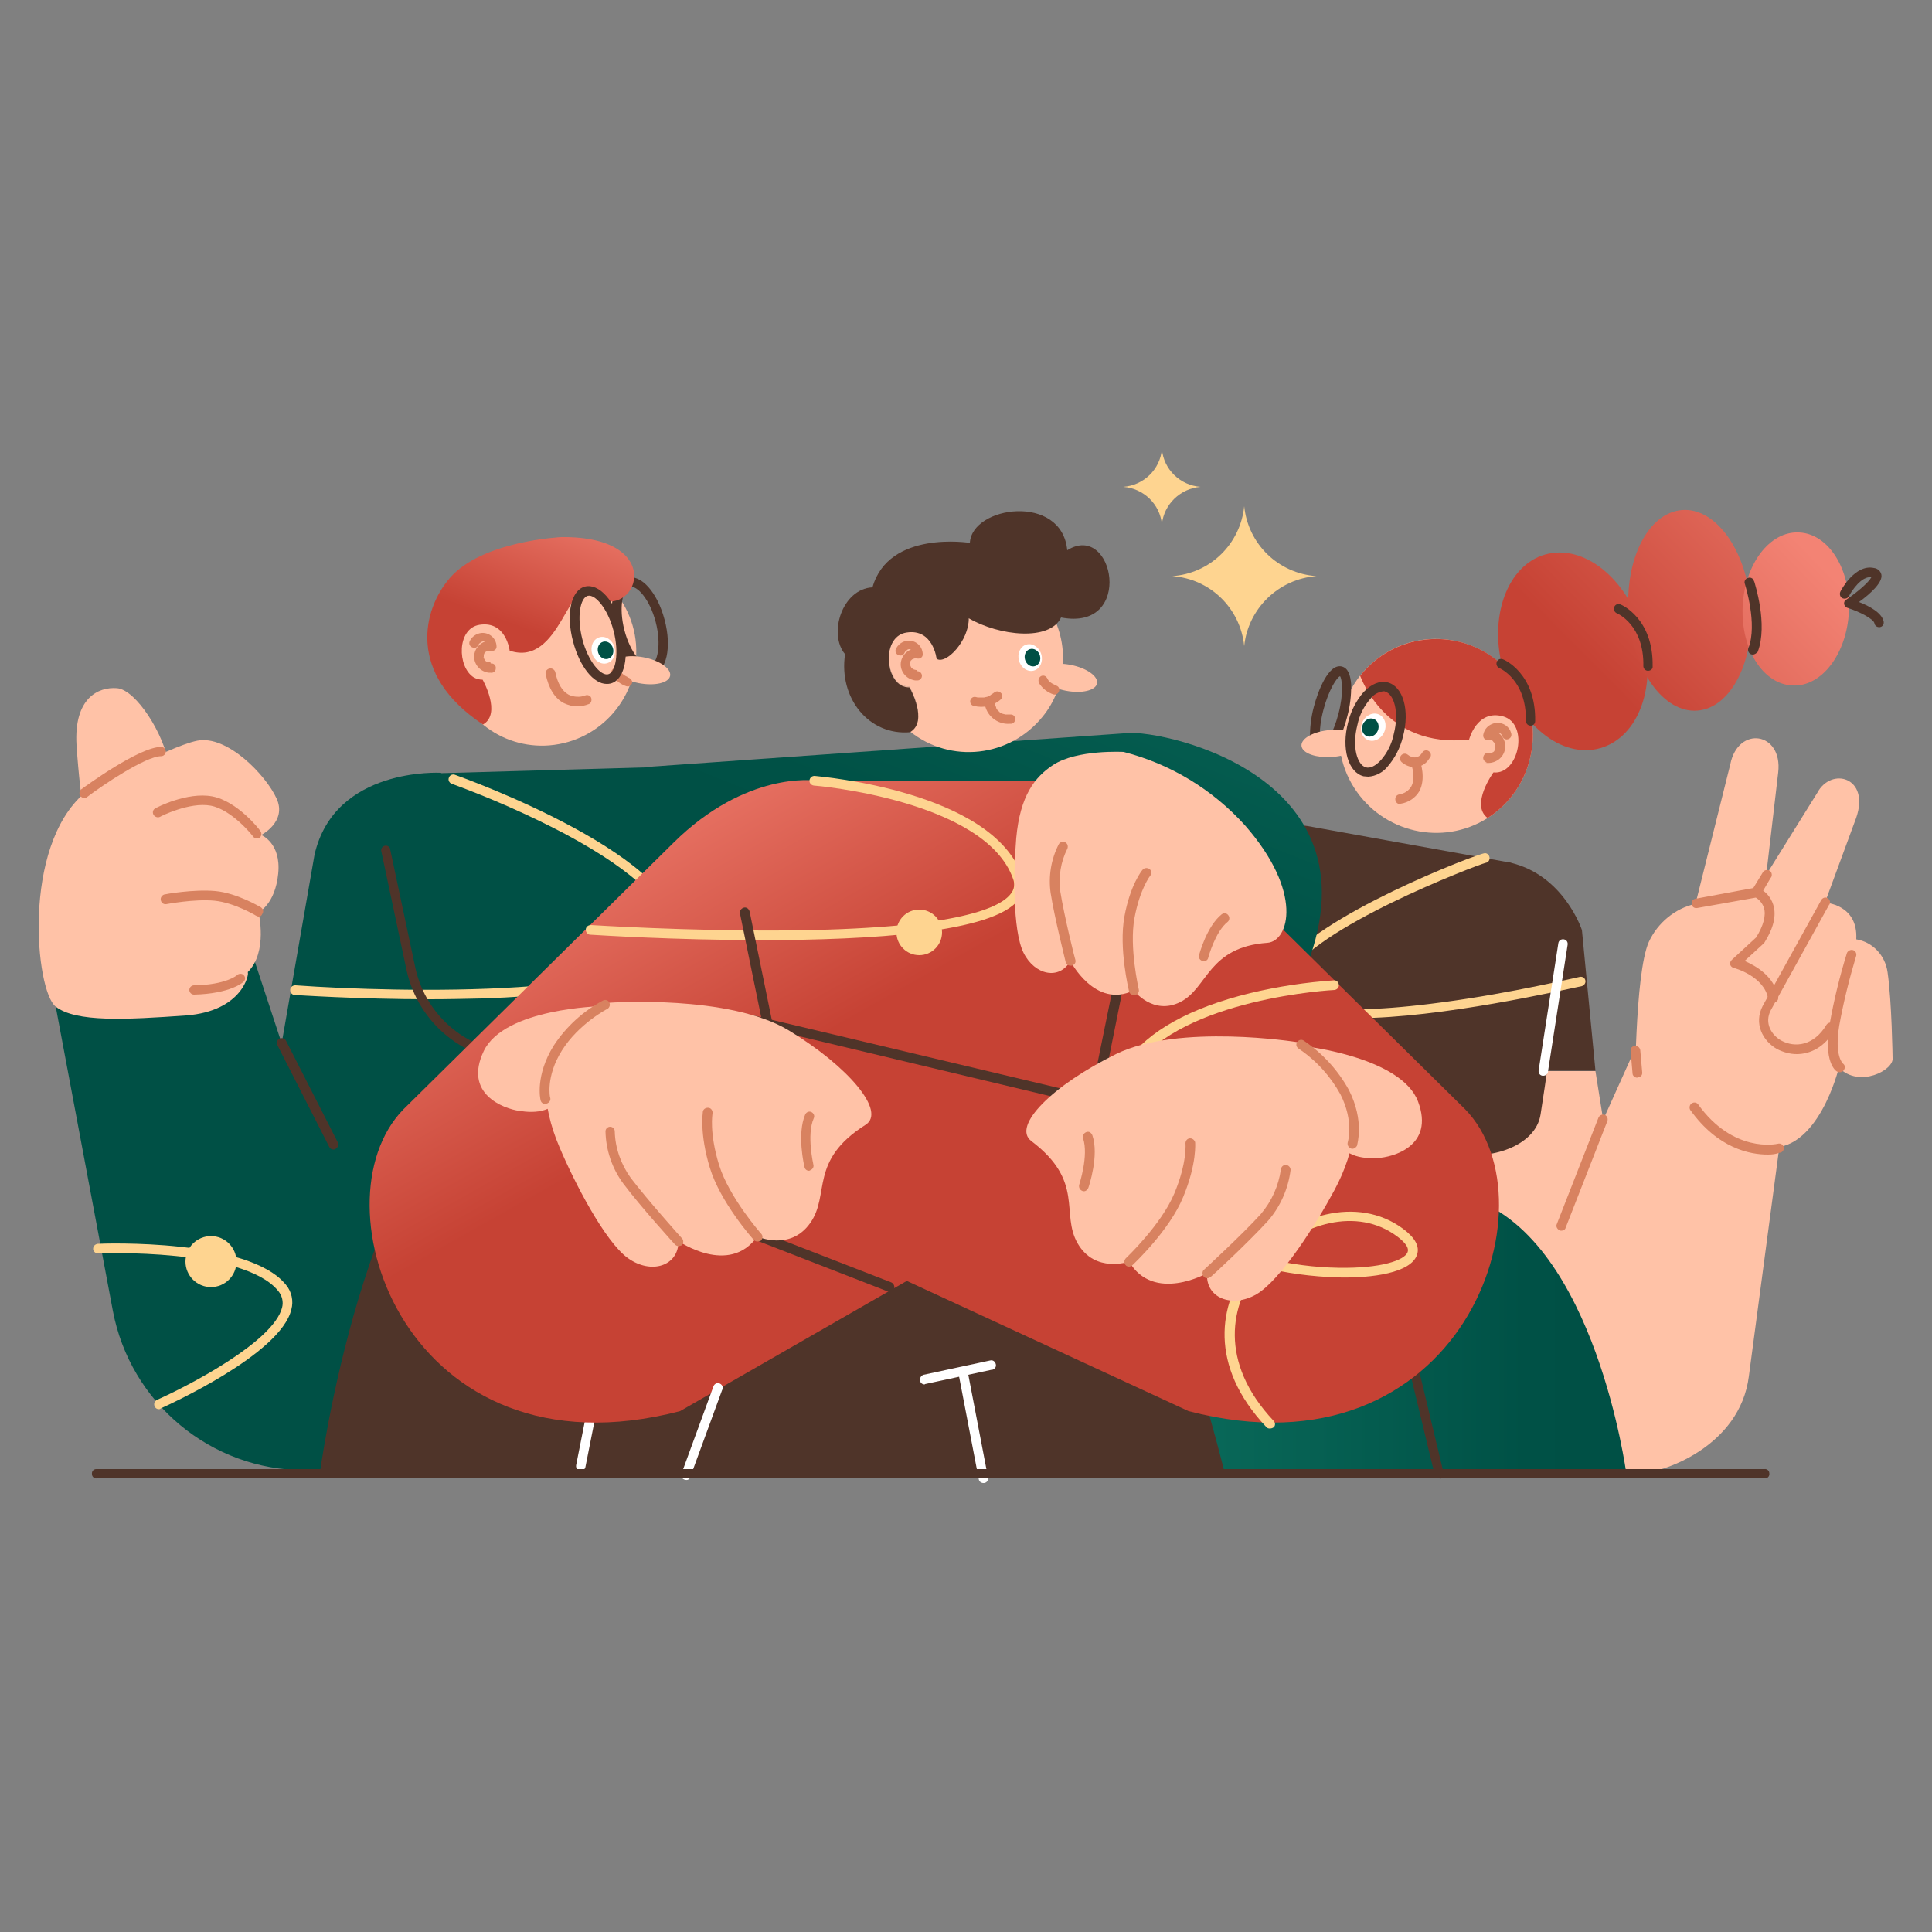 <svg width="500" height="500" viewBox="0 0 500 500" fill="none" xmlns="http://www.w3.org/2000/svg">
<rect x="0" y="0" width="500" height="500" fill="#808080" stroke="none"/>
<path d="M460.7 295.3L452.6 356.2C450.3 374.3 430.4 381.4 423.5 381.4H372.5L368.3 277.2H412.9L414.9 289.8L424.3 268.9L460.7 295.3Z" fill="#FFC2A7"/>
<path d="M301.2 381.4H420.9C420.9 381.4 412.9 321.5 381.4 310.4C349.9 299.3 307.2 312.3 301.2 381.4Z" fill="url(#paint0_linear_2087_577)"/>
<path d="M377.101 298.5L333.9 289C327 287.5 322.1 281.6 321.8 274.5L319.8 229.8C319.8 229.8 318.8 210.5 338.5 213.8L390.601 223.2C390.601 223.2 407.501 227.8 404.201 248.1C402.501 258.9 402.001 267.4 398.701 288.4C397.401 296.8 385.301 300.3 377.101 298.5Z" fill="#4F3429"/>
<path d="M399.9 143.5C409.8 140.7 421 149.6 425 163.4C429 177.2 424.2 190.7 414.2 193.6C404.2 196.5 393.1 187.5 389.1 173.7C385.1 159.9 390 146.3 399.9 143.5Z" fill="url(#paint1_linear_2087_577)"/>
<path d="M435.3 132C444 131.3 452 142.4 453.1 156.7C454.2 171 448 183.2 439.3 183.9C430.6 184.6 422.6 173.5 421.5 159.2C420.4 144.8 426.5 132.7 435.3 132Z" fill="url(#paint2_linear_2087_577)"/>
<path d="M451 157C451.5 146 458 137.4 465.6 137.8C473.2 138.1 479 147.3 478.5 158.2C478 169.1 471.5 177.8 463.9 177.4C456.3 177.1 450.5 168 451 157Z" fill="url(#paint3_linear_2087_577)"/>
<path d="M396.2 195.2C394.9 202 390.8 208 385 211.7C373.3 219.1 357.8 215.5 350.4 203.8C343 192.1 346.6 176.6 358.3 169.2C370 161.8 385.5 165.4 392.9 177.1C396.3 182.4 397.5 188.9 396.2 195.2Z" fill="#FFC2A7"/>
<path d="M342 195.9C341.8 195.9 341.6 195.9 341.4 195.8C339.9 195.4 339.2 193.8 339 191C339 188.3 339.3 185.6 340 183C341.1 178.7 343.9 171.6 347.3 172.5C348.8 172.9 349.5 174.5 349.7 177.3C349.7 180 349.4 182.7 348.7 185.3C347.7 189.4 345.1 195.9 342 195.9ZM346.8 175C346 175.3 343.9 178.4 342.5 183.7C341.1 189 341.5 192.7 342.1 193.4C342.9 193.1 345 190 346.4 184.7C347.8 179.4 347.3 175.6 346.8 175Z" fill="#4F3429"/>
<path d="M344.868 195.895C349.164 195.567 352.526 193.738 352.379 191.811C352.232 189.884 348.63 188.587 344.335 188.915C340.04 189.244 336.677 191.072 336.824 193C336.972 194.927 340.573 196.223 344.868 195.895Z" fill="#FFC2A7"/>
<path d="M396.2 195.2C394.9 202 390.8 208 385 211.7C380.4 208.3 386.5 199.9 386.5 199.9C393.1 200.6 395.8 187.3 389 185.4C382.2 183.5 380.2 191.4 380.2 191.4C358.3 193.8 352.2 175.1 352 174.9C360.6 164 376.4 162.2 387.3 170.8C394.6 176.6 398.1 186 396.2 195.2Z" fill="url(#paint4_linear_2087_577)"/>
<path d="M384.4 197.4C385.6 197.6 386.8 197.3 387.8 196.6C389.7 195.2 390.1 192.6 388.8 190.7C388 189.5 386.6 188.9 385.1 189L386.3 190.6C386.3 190.5 386.3 190.4 386.4 190.3C386.5 190.2 386.4 190.2 386.4 190.3L386.5 190.2L386.6 190.1C386.5 190.2 386.5 190.2 386.6 190.1L386.8 189.9C386.9 189.8 386.8 189.8 386.8 189.9L387 189.8C387 189.8 387.3 189.6 387.1 189.7L387.4 189.6C387.6 189.5 387.2 189.6 387.5 189.6H387.8C387.5 189.6 387.9 189.6 387.9 189.6C388.2 189.7 387.7 189.5 388 189.6L388.3 189.8C388.1 189.7 388.3 189.8 388.4 189.9C388.5 190 388.6 190.1 388.5 190C388.6 190.1 388.6 190.2 388.7 190.3C388.7 190.4 388.7 190.4 388.7 190.3L388.8 190.5C389 191.2 389.7 191.5 390.3 191.3C390.9 191.1 391.3 190.5 391.1 189.8C390.6 187.8 388.6 186.7 386.6 187.2C385.2 187.6 384.2 188.6 383.9 190C383.7 190.7 384.1 191.4 384.8 191.5C384.9 191.5 385 191.5 385.1 191.5H385.4C385.4 191.5 385.7 191.5 385.5 191.5C385.3 191.5 385.6 191.5 385.7 191.5L385.9 191.6C386.1 191.6 385.9 191.6 386 191.6L386.2 191.7C386.3 191.7 386.4 191.8 386.4 191.9C386.4 191.9 386.5 192 386.6 192.1C386.7 192.2 386.8 192.3 386.7 192.2C386.6 192.1 386.8 192.3 386.8 192.4L386.9 192.6C386.8 192.4 386.9 192.7 386.9 192.7C386.9 192.8 387 192.9 387 193C387 192.9 387 192.9 387 193C387 193.1 387 193.2 387 193.3C387 193.4 387 193.6 387 193.4C387 193.2 387 193.6 387 193.6C387 193.6 387 193.7 386.9 193.8C386.8 193.9 386.9 193.8 386.9 193.9L386.8 194.1C386.8 194.2 386.6 194.3 386.8 194.2C386.8 194.3 386.7 194.3 386.7 194.4C386.7 194.4 386.5 194.6 386.6 194.5C386.7 194.4 386.5 194.6 386.5 194.6L386.3 194.7C386.2 194.8 386.2 194.7 386.3 194.7C386.2 194.7 386.1 194.8 386 194.8L385.8 194.9C385.7 194.9 386 194.9 385.7 194.9H385.5C385.5 194.9 385.1 194.9 385.4 194.9C384.7 194.7 384.1 195.1 383.9 195.8C383.7 196.5 384.1 197.1 384.8 197.3L384.4 197.4Z" fill="#D88260"/>
<path d="M358.255 189.413C359.038 187.586 358.397 185.558 356.824 184.883C355.25 184.209 353.339 185.144 352.556 186.972C351.773 188.799 352.414 190.827 353.988 191.502C355.562 192.176 357.472 191.241 358.255 189.413Z" fill="white"/>
<path d="M356.568 189.115C357.09 187.897 356.649 186.539 355.583 186.082C354.517 185.626 353.23 186.243 352.708 187.461C352.186 188.68 352.627 190.038 353.693 190.494C354.759 190.951 356.046 190.334 356.568 189.115Z" fill="#005045"/>
<path d="M362.301 208.1C361.601 208.1 361.101 207.5 361.101 206.8C361.101 206.2 361.501 205.7 362.101 205.6C363.401 205.4 364.501 204.7 365.201 203.6C366.501 201.3 365.301 197.9 365.201 197.9C365.001 197.3 365.301 196.5 365.901 196.3C366.501 196.1 367.301 196.4 367.501 197C367.601 197.2 369.101 201.5 367.301 204.8C366.301 206.5 364.501 207.7 362.501 208C362.401 208.1 362.401 208.1 362.301 208.1Z" fill="#D88260"/>
<path d="M366.2 198.6C364.9 198.5 363.7 198.1 362.7 197.2C362.2 196.7 362.2 195.9 362.7 195.4C363.1 195 363.8 194.9 364.3 195.3C364.9 195.8 365.7 196.1 366.4 196C367.1 195.9 367.6 195.5 368 194.9C368.3 194.3 369 194 369.6 194.3C370.2 194.6 370.5 195.3 370.2 195.9C370.1 196 370.1 196.2 369.9 196.3C369.2 197.5 368 198.3 366.7 198.5C366.6 198.6 366.4 198.6 366.2 198.6Z" fill="#D88260"/>
<path d="M354.1 201C353.7 201 353.3 200.9 352.9 200.9C348.9 199.9 347.1 193.7 348.9 186.9C349.6 184 351 181.3 352.9 179.1C354.9 177 357.1 176.1 359.1 176.6C363.1 177.6 364.9 183.8 363.1 190.6C362.4 193.5 361 196.2 359.1 198.4C357.9 199.9 356 200.9 354.1 201ZM358 178.9C356.7 179.1 355.5 179.7 354.7 180.8C353 182.7 351.8 185.1 351.3 187.6C349.8 193.4 351.3 198 353.5 198.6C354.6 198.9 356 198.2 357.3 196.8C359 194.9 360.2 192.5 360.7 190C362.2 184.2 360.7 179.6 358.5 179C358.4 178.9 358.2 178.9 358 178.9Z" fill="#4F3429"/>
<path d="M396.1 187.8C395.4 187.8 394.9 187.2 394.9 186.6C395.1 175.9 388.1 172.9 388 172.9C387.4 172.6 387.1 171.9 387.4 171.2C387.7 170.6 388.3 170.4 388.9 170.6C389.3 170.7 397.5 174.3 397.3 186.6C397.3 187.3 396.8 187.8 396.1 187.8Z" fill="#4F3429"/>
<path d="M426.5 173.6C425.8 173.6 425.3 173 425.3 172.4C425.5 161.8 418.7 158.8 418.4 158.7C417.8 158.4 417.5 157.7 417.8 157C418.1 156.4 418.7 156.2 419.3 156.4C419.7 156.5 427.9 160.1 427.7 172.4C427.8 173.1 427.2 173.6 426.5 173.6C426.5 173.7 426.5 173.7 426.5 173.6Z" fill="#4F3429"/>
<path d="M453.6 169.4C452.9 169.4 452.4 168.8 452.4 168.2C452.4 168 452.4 167.9 452.5 167.7C454.9 161.5 451.6 151.3 451.6 151.2C451.3 150.6 451.6 149.8 452.3 149.6C452.9 149.3 453.7 149.6 453.9 150.3C453.9 150.4 453.9 150.4 454 150.5C454.1 150.9 457.6 161.6 454.9 168.7C454.6 169 454.2 169.4 453.6 169.4Z" fill="#4F3429"/>
<path d="M486.3 162.3C485.7 162.3 485.2 161.9 485.1 161.3C484.9 160.2 481.3 158.3 478.1 157.3C477.5 157.1 477.1 156.4 477.3 155.8C477.4 155.5 477.6 155.3 477.8 155.2C480.9 153.1 483.7 150.6 484.3 149.4C481.8 149 479.2 152.9 478.5 154.3C478.2 154.9 477.4 155.1 476.8 154.8C476.2 154.5 476 153.7 476.3 153.1C476.4 152.8 480.1 145.9 485 147C485.9 147.1 486.7 147.8 486.9 148.7C487.3 150.6 484.3 153.5 481.1 155.8C483.7 156.8 487.1 158.6 487.5 160.9C487.6 161.6 487.2 162.2 486.5 162.3C486.5 162.3 486.4 162.3 486.3 162.3Z" fill="#4F3429"/>
<path d="M426.7 243.8C429 238.8 433.5 235.1 438.8 233.9L447.8 197.8C449.8 187.7 461.4 189.4 460.2 199.9L457.1 226.4L470.3 205.2C473.9 198.4 484 201.1 480.4 211.6L472.3 233.6C472.3 233.6 480.9 234 480.4 243.1C484.7 243.8 487.9 247.3 488.5 251.6C489.6 259.1 489.8 273.8 489.8 273.8C490.2 276.9 481.2 281.7 475.9 276.3C475.9 276.3 470.5 298.8 457 296.9L423 284.1C423.2 284.1 423 252.2 426.7 243.8Z" fill="#FFC2A7"/>
<path d="M476.1 277.5C475.9 277.5 475.6 277.4 475.4 277.3C475 277.1 471.9 274.7 473.5 265.1C474.6 258.9 476.1 252.7 478 246.6C478.3 246 479 245.7 479.6 245.9C480.2 246.1 480.5 246.7 480.4 247.3C478.6 253.3 477.1 259.3 476 265.4C474.7 273.3 476.9 275.1 476.9 275.2C477.5 275.6 477.6 276.3 477.2 276.9C477 277.3 476.6 277.5 476.1 277.5Z" fill="#D88260"/>
<path d="M465 272.8C463.2 272.8 461.5 272.3 459.9 271.5C456.2 269.4 453.8 264.9 456.2 260.3L471.3 233C471.6 232.4 472.3 232.1 472.9 232.4C473.5 232.7 473.8 233.4 473.5 234C473.5 234 473.5 234.1 473.4 234.1L458.3 261.4C456.5 264.8 458.5 267.9 461 269.3C464.5 271.2 469.4 270.7 472.7 265.2C473.1 264.6 473.9 264.5 474.4 264.9C474.9 265.3 475.1 265.9 474.8 266.5C472.3 271 468.5 272.8 465 272.8Z" fill="#D88260"/>
<path d="M458.8 259.5C458.2 259.5 457.7 259.1 457.6 258.5C456.6 252.6 448.8 250.5 448.7 250.5C448 250.3 447.6 249.7 447.8 249C447.9 248.8 448 248.6 448.2 248.4L454.5 242.6C456.4 239.5 457.1 236.9 456.5 234.9C456.1 233.8 455.4 232.9 454.4 232.3L439.2 235C438.5 235.1 437.9 234.7 437.8 234C437.7 233.3 438.1 232.7 438.8 232.6L454.4 229.7C454.6 229.7 454.9 229.7 455.1 229.8C456.9 230.6 458.3 232.2 458.9 234.1C459.8 236.9 459 240.2 456.6 244C456.5 244.1 456.5 244.2 456.4 244.2L451.5 248.7C454.3 249.9 459.2 252.6 460.2 258C460.3 258.7 459.9 259.3 459.2 259.4L458.8 259.5Z" fill="#D88260"/>
<path d="M454.4 232.2C453.7 232.2 453.2 231.6 453.2 231C453.2 230.8 453.3 230.6 453.4 230.4L456.2 225.8C456.5 225.2 457.3 225 457.9 225.3C458.5 225.6 458.7 226.4 458.4 227C458.4 227 458.4 227.1 458.3 227.1L455.6 231.7C455.3 231.9 454.9 232.2 454.4 232.2Z" fill="#D88260"/>
<path d="M399.401 277.1H412.901L409.401 240.7C409.401 240.7 404.701 226.3 390.601 223.2L399.401 277.1Z" fill="#4F3429"/>
<path d="M372.5 382.6C371.9 382.6 371.4 382.2 371.3 381.7L361.7 341.9C361.5 341.2 362 340.6 362.6 340.4H362.7L373.3 339.3C374 339.3 374.6 339.8 374.6 340.5C374.6 341.1 374.2 341.7 373.6 341.8L364.4 342.8L373.6 381.2C373.8 381.9 373.4 382.5 372.7 382.7C372.7 382.6 372.6 382.6 372.5 382.6Z" fill="#4F3429"/>
<path d="M351.1 263.5C341.2 263.5 333.5 262 331.2 257.7C330.1 255.5 330.3 253 331.9 250.4C339.9 237.2 382.6 220.8 384.3 220.8C385 220.8 385.5 221.4 385.5 222.1C385.5 222.7 385.1 223.2 384.5 223.3C382.1 223.9 339.2 240.3 333.5 252.7C332.8 253.9 332.8 255.4 333.4 256.7C334.9 259.5 342 263.6 373.2 259.4C391.3 257 408.7 252.8 408.9 252.8C409.6 252.7 410.2 253.1 410.3 253.8C410.4 254.4 410 255 409.4 255.2C404.5 256.2 372.8 263.5 351.1 263.5Z" fill="#FED490"/>
<path d="M399.4 278.4H399.2C398.5 278.3 398.1 277.7 398.2 277L403.3 244.1C403.4 243.4 404 243 404.7 243.1C405.4 243.2 405.8 243.8 405.7 244.5L400.6 277.4C400.6 277.9 400 278.4 399.4 278.4Z" fill="white"/>
<path d="M457.501 298.8C453.001 298.8 444.601 297.3 437.401 287.2C437.101 286.6 437.301 285.8 437.901 285.5C438.401 285.2 439.001 285.3 439.401 285.7C448.501 298.5 459.701 296.1 460.101 296C460.801 295.8 461.401 296.2 461.601 296.8C461.801 297.5 461.401 298.1 460.801 298.3C460.701 298.3 460.701 298.3 460.601 298.3C459.601 298.7 458.601 298.8 457.501 298.8Z" fill="#D88260"/>
<path d="M404.1 318.5C403.9 318.5 403.8 318.5 403.6 318.4C403 318.1 402.6 317.4 402.9 316.8L413.7 289.2C414 288.6 414.7 288.3 415.3 288.5C415.9 288.8 416.2 289.4 416 290.1L405.2 317.7C405.1 318.2 404.6 318.5 404.1 318.5Z" fill="#D88260"/>
<path d="M423.7 278.9C423.1 278.9 422.5 278.4 422.5 277.8L422 272C421.9 271.3 422.4 270.7 423.1 270.7C423.8 270.6 424.4 271.1 424.5 271.8L425 277.5C425.1 278.2 424.6 278.8 423.9 278.8L423.7 278.9Z" fill="#D88260"/>
<path d="M114.099 200C114.099 200 86.599 198.4 81.399 221.2L72.899 270L65.399 247.2L14.399 260.4L29.199 339.2C33.699 363.1 54.599 380.5 78.899 380.5C102.099 380.5 122.299 364.8 127.999 342.3L148.899 259.6L114.099 200Z" fill="url(#paint5_linear_2087_577)"/>
<path d="M217.1 381.8H82.7C82.7 381.8 94 295.4 129.4 275.3C184.3 244.1 217.1 381.8 217.1 381.8Z" fill="#4F3429"/>
<path d="M167.199 198.5L290.699 189.8C297.899 188.2 357.699 199.3 338.199 250L315.599 291.5H170.799L167.199 198.5Z" fill="url(#paint6_linear_2087_577)"/>
<path d="M159.1 273.1L114.9 274.5C107.9 274.7 101.6 270.2 99.6 263.5L99.9 220.2C99.9 220.2 100.6 199.7 114.1 200.1L167.3 198.6C167.3 198.6 186.7 200.1 186.6 219.4C186.5 230.4 179.1 244 174.1 257.7C171.2 265.5 167.4 272.9 159.1 273.1Z" fill="url(#paint7_linear_2087_577)"/>
<path d="M21.8 205.3C21.8 205.3 43.2 193.3 51 191.7C58.8 190.1 68.9 200.7 71.6 206.7C74.3 212.7 67.6 216.1 67.6 216.1C67.6 216.1 72.8 218.1 72 226.1C71.2 234.1 66.9 236.1 66.9 236.1C66.9 236.1 69.4 246.4 64.1 251.6C64.6 251.8 62.9 261.7 48.1 262.8C32.6 263.9 19.6 264.6 14.4 260.5C9.2 256.4 5.6 219.3 21.8 205.3Z" fill="#FFC2A7"/>
<path d="M22.3 214.8C21.1 207.5 20.3 200.2 19.8 192.8C19.1 180.7 25.4 177.7 30.3 178.1C35.2 178.5 42.6 190.1 43.7 198.1C44.8 206.1 27.4 215.7 22.3 214.8Z" fill="#FFC2A7"/>
<path d="M138.399 144.3C151.799 143.3 163.499 153.3 164.599 166.7C165.599 180.1 155.599 191.8 142.199 192.9C135.999 193.4 129.899 191.5 125.099 187.6C119.899 183.4 116.599 177.2 116.099 170.5C114.999 157 124.999 145.3 138.399 144.3Z" fill="#FFC2A7"/>
<path d="M167.899 174.7C164.499 174.7 160.899 170.2 159.199 163.7C157.299 156.5 158.699 150.4 162.299 149.5C165.899 148.6 170.099 153.2 171.999 160.4C173.899 167.6 172.499 173.7 168.899 174.6C168.599 174.7 168.199 174.7 167.899 174.7ZM161.599 163.1C163.099 168.9 166.399 172.7 168.299 172.2C170.199 171.7 171.199 166.8 169.699 161C168.199 155.2 164.899 151.4 162.999 151.9C161.099 152.4 160.099 157.3 161.599 163.1Z" fill="#4F3429"/>
<path d="M173.425 174.907C173.783 173.063 170.733 170.92 166.612 170.12C162.492 169.32 158.861 170.166 158.504 172.009C158.146 173.853 161.196 175.996 165.316 176.796C169.437 177.596 173.067 176.75 173.425 174.907Z" fill="#FFC2A7"/>
<path d="M145.299 139C145.299 139 124.799 139.9 116.399 149.6C109.399 157.7 105.199 174.4 124.999 187.5C129.899 184.7 124.899 175.9 124.899 175.9C124.099 175.9 123.299 175.7 122.599 175.3C118.299 172.6 118.199 162.6 124.099 161.7C130.999 160.6 131.899 168.4 131.899 168.4C145.099 172.8 147.299 148 153.099 154.1C164.499 161.8 173.699 138.7 145.299 139Z" fill="url(#paint8_linear_2087_577)"/>
<path d="M126.9 171.4H126.7C126.4 171.4 126.8 171.4 126.6 171.4L126.2 171.3C126.1 171.3 126.3 171.4 126.1 171.3L125.9 171.2L125.7 171.1C125.9 171.2 125.7 171.1 125.6 171L125.4 170.8C125.3 170.7 125.5 171 125.4 170.7C125.4 170.6 125.3 170.6 125.3 170.5C125.3 170.4 125.2 170.3 125.3 170.5C125.3 170.4 125.3 170.3 125.2 170.3C125.1 170.3 125.1 170 125.2 170.1C125.3 170.2 125.2 170 125.2 170V169.7C125.2 169.6 125.2 169.5 125.2 169.7C125.2 169.6 125.2 169.5 125.2 169.5C125.2 169.4 125.3 169.3 125.3 169.2C125.4 169 125.2 169.3 125.3 169.2L125.4 169C125.5 168.8 125.2 169.2 125.5 168.9C125.6 168.8 125.7 168.7 125.8 168.6C125.7 168.7 125.8 168.6 125.9 168.6L126.1 168.5C126.3 168.4 125.9 168.5 126.1 168.5L126.4 168.4H126.6C126.5 168.4 126.5 168.4 126.6 168.4H126.9C126.9 168.4 127.2 168.4 127 168.4C127.7 168.6 128.4 168.2 128.5 167.5C128.5 167.4 128.5 167.3 128.5 167.2C128.4 165.2 126.7 163.7 124.7 163.8C123.3 163.9 122 164.8 121.5 166.1C121.3 166.8 121.7 167.4 122.4 167.6C123.1 167.8 123.7 167.4 123.9 166.7C123.8 166.9 123.9 166.7 124 166.6C124.1 166.4 123.9 166.7 124.1 166.5C124.1 166.5 124.4 166.3 124.2 166.4C124.3 166.3 124.4 166.3 124.5 166.2C124.6 166.1 124.4 166.2 124.6 166.1C124.7 166.1 124.8 166.1 124.9 166C125 166 125 166 124.8 166H125C125 166 125.4 166 125.2 166H125.4C125.6 166.1 125.3 165.9 125.5 166.1C125.5 166.1 125.8 166.3 125.6 166.2C125.7 166.3 125.8 166.3 125.8 166.4C126 166.6 125.7 166.3 125.9 166.5L126.1 166.8C126 166.6 126.1 166.8 126.1 166.9C126.1 167 126.1 167 126.1 167.1C126.1 167 126.1 167 126.1 167.1L127.7 165.9C125.5 165.4 123.3 166.9 122.8 169.1C122.3 171.3 123.8 173.5 126 174C126.3 174.1 126.6 174.1 127 174.1C127.7 174.2 128.3 173.7 128.3 173C128.4 172.3 127.9 171.7 127.2 171.7C127.1 171.7 127.1 171.7 127 171.7L126.9 171.4Z" fill="#D88260"/>
<path d="M157.115 171.637C158.703 171.164 159.543 169.279 158.991 167.427C158.44 165.574 156.705 164.456 155.117 164.928C153.529 165.401 152.689 167.286 153.241 169.139C153.793 170.992 155.527 172.11 157.115 171.637Z" fill="white"/>
<path d="M157.369 170.499C158.428 170.184 158.992 168.941 158.63 167.724C158.267 166.506 157.115 165.775 156.056 166.09C154.998 166.406 154.434 167.648 154.796 168.865C155.159 170.083 156.311 170.814 157.369 170.499Z" fill="#005045"/>
<path d="M162.7 175.4C162.6 175.4 162.4 175.3 162.3 175.2L162.6 175.3C162.2 175.1 161.7 174.9 161.4 174.6L161.6 174.8C161.2 174.5 160.9 174.2 160.6 173.8L160.8 174C160.7 173.8 160.6 173.7 160.5 173.5C160.3 173.2 160.1 173 159.8 172.9C159.5 172.8 159.1 172.8 158.8 173C158.2 173.3 158 174.1 158.4 174.7C159.3 176.1 160.6 177.1 162.1 177.6C162.8 177.8 163.4 177.4 163.6 176.7C163.7 176.3 163.3 175.6 162.7 175.4Z" fill="#D88260"/>
<path d="M157 177C153.6 177 150 172.5 148.3 166C146.4 158.9 147.8 152.7 151.4 151.8C155 150.9 159.2 155.5 161.1 162.7C163 169.9 161.6 176 158 176.9C157.6 177 157.3 177 157 177ZM150.7 165.4C152.2 171.2 155.5 175 157.4 174.5C159.3 174 160.3 169.1 158.8 163.3C157.3 157.5 154 153.7 152.1 154.2C150.2 154.7 149.2 159.5 150.7 165.4Z" fill="#4F3429"/>
<path d="M149.399 182.8C148.199 182.8 147.099 182.5 145.999 182C143.599 180.8 141.999 178.2 141.199 174.4C141.099 173.7 141.599 173.1 142.299 173C142.899 172.9 143.499 173.3 143.699 173.9C144.299 176.9 145.499 178.9 147.199 179.8C148.499 180.4 150.099 180.5 151.399 180C151.999 179.7 152.799 180 152.999 180.6C153.199 181.2 152.999 182 152.399 182.2C151.399 182.6 150.399 182.8 149.399 182.8Z" fill="#D88260"/>
<path d="M86.3 297.5C85.8 297.5 85.4 297.2 85.2 296.8L71.8 270.5C71.5 269.9 71.7 269.1 72.3 268.8C72.9 268.5 73.7 268.7 74 269.3L87.4 295.6C87.7 296.2 87.5 296.9 86.9 297.3C86.7 297.5 86.5 297.5 86.3 297.5Z" fill="#4F3429"/>
<path d="M21.8 206.5C21.4 206.5 21 206.3 20.8 206C20.4 205.5 20.5 204.7 21 204.3C22.5 203.2 36.1 193.3 41.7 193.3C42.4 193.3 42.9 193.9 42.9 194.5C42.9 195.2 42.3 195.7 41.7 195.7C37.7 195.7 26.4 203.3 22.5 206.3C22.3 206.5 22.1 206.5 21.8 206.5Z" fill="#D88260"/>
<path d="M150.3 380.6C150.2 380.6 150.1 380.6 150.1 380.6C149.4 380.5 149 379.9 149.1 379.2L158.2 333.3C158.4 332.6 159 332.2 159.7 332.4C160.3 332.6 160.7 333.2 160.6 333.8L151.5 379.7C151.4 380.2 150.9 380.6 150.3 380.6Z" fill="white"/>
<path d="M66.499 217C66.099 217 65.699 216.8 65.499 216.5C65.499 216.4 59.999 209.5 54.499 208.5C48.999 207.5 41.499 211.3 41.399 211.4C40.799 211.7 39.999 211.4 39.699 210.8C39.399 210.2 39.599 209.5 40.199 209.2C40.499 209 48.399 204.9 54.899 206.1C61.399 207.3 67.199 214.7 67.399 215.1C67.799 215.6 67.699 216.4 67.199 216.8C66.999 217 66.799 217 66.499 217Z" fill="#D88260"/>
<path d="M66.899 237.2C66.699 237.2 66.499 237.1 66.299 237C66.299 237 60.699 233.6 55.499 233.1C50.299 232.6 42.999 234 42.999 234C42.299 234.1 41.699 233.6 41.599 232.9C41.499 232.3 41.899 231.7 42.499 231.5C42.799 231.4 50.099 230.1 55.699 230.6C61.299 231.1 67.299 234.7 67.499 234.8C68.099 235.2 68.299 235.9 67.899 236.5C67.699 237 67.399 237.2 66.899 237.2Z" fill="#D88260"/>
<path d="M50.2 257.4C49.5 257.4 49 256.8 49 256.2C49 255.5 49.6 255 50.2 255C58.4 254.9 61.4 252.4 61.4 252.3C61.9 251.9 62.7 251.9 63.1 252.4C63.6 252.9 63.5 253.7 63 254.1C63 254.2 59.5 257.2 50.2 257.4Z" fill="#D88260"/>
<path d="M111.2 258.6C92.4 258.6 76.5 257.5 76.3 257.5C75.6 257.5 75.1 256.9 75.1 256.2C75.1 255.5 75.7 255 76.4 255H76.5C102.8 256.9 171.6 258.4 173.4 242.8C174.3 235.1 164.9 225.8 146.2 215.8C136.7 210.8 126.9 206.5 116.8 202.8C116.2 202.5 115.9 201.8 116.2 201.2C116.4 200.6 117.1 200.3 117.7 200.5C120.2 201.4 178.3 222.2 175.9 243.1C174.9 252.2 157.7 257.3 124.7 258.4C120.2 258.5 115.6 258.6 111.2 258.6Z" fill="#FED490"/>
<path d="M41.1 364.7C40.4 364.7 39.9 364.1 39.9 363.4C39.9 362.9 40.2 362.5 40.6 362.3C48.9 358.6 70.8 347.2 73 338.4C73.4 336.9 73 335.3 72 334.1C63.1 323 25.7 324.3 25.4 324.4C24.7 324.4 24.2 323.9 24.1 323.3C24.1 323.3 24.1 323.3 24.1 323.2C24.1 322.5 24.6 322 25.3 321.9C26.9 321.8 64.3 320.5 74 332.5C75.5 334.3 76 336.7 75.4 338.9C72.6 350.6 42.9 363.9 41.6 364.5C41.4 364.7 41.3 364.7 41.1 364.7Z" fill="#FED490"/>
<path d="M54.6 333.1C58.245 333.1 61.2 330.145 61.2 326.5C61.2 322.855 58.245 319.9 54.6 319.9C50.955 319.9 48 322.855 48 326.5C48 330.145 50.955 333.1 54.6 333.1Z" fill="#FED490"/>
<path d="M141.099 274.9H134.699C120.399 274.8 108.199 264.9 105.199 251L98.7 220.4C98.499 219.7 98.9 219.1 99.499 218.9C100.199 218.7 100.799 219.1 100.999 219.7C100.999 219.8 100.999 219.8 100.999 219.9L107.499 250.5C110.299 263.3 121.499 272.4 134.599 272.5H140.999C141.699 272.6 142.199 273.2 142.099 273.8C142.199 274.4 141.699 274.8 141.099 274.9Z" fill="#4F3429"/>
<path d="M271.5 157.6C269 160 265.8 161.6 262.4 162.2C258.3 163 254.1 162.1 250.7 159.8C250.8 165.6 244.8 171.9 242.4 170.3C242.4 170.3 241.5 162.5 234.6 163.5C228.7 164.4 228.8 174.4 233.1 177.1C233.8 177.5 234.6 177.7 235.4 177.7C235.4 177.7 240.3 186.5 235.5 189.3C246 197.7 261.3 196 269.8 185.5C276.2 177.7 276.9 166.4 271.5 157.6Z" fill="#FFC2A7"/>
<path d="M271.5 157.6C269 160 265.8 161.6 262.4 162.2C258.3 163 254.1 162.1 250.7 159.8C250.8 165.6 244.8 171.9 242.4 170.3C242.4 170.3 241.5 162.5 234.6 163.5C228.7 164.4 228.8 174.4 233.1 177.1C233.8 177.5 234.6 177.7 235.4 177.7C235.4 177.7 240.3 186.5 235.5 189.3C225 180.9 223.3 165.5 231.7 155C240.1 144.5 255.5 142.8 266 151.2C268.1 153.2 270 155.3 271.5 157.6Z" fill="#FFC2A7"/>
<path d="M283.909 176.87C284.269 175.027 281.222 172.88 277.102 172.076C272.982 171.271 269.351 172.113 268.991 173.956C268.631 175.799 271.679 177.945 275.798 178.75C279.918 179.555 283.549 178.713 283.909 176.87Z" fill="#FFC2A7"/>
<path d="M276.2 142.4C274.8 127.6 251.5 130.9 251 140.5C251 140.5 230 137.1 225.8 152C217.9 152.4 214.3 164.1 218.7 169.3C217 180.7 224.9 190.4 235.5 189.5C240.4 186.7 235.4 177.9 235.4 177.9C234.6 177.9 233.8 177.7 233.1 177.3C228.8 174.6 228.7 164.6 234.6 163.7C241.5 162.6 242.4 170.5 242.4 170.5C244.8 172.1 250.8 165.8 250.7 160C258.6 164.6 271.7 166 274.6 159.8C293.7 163.5 288.3 134.8 276.2 142.4Z" fill="#4F3429"/>
<path d="M237.4 173.4H237.201C236.801 173.4 237.301 173.4 237.101 173.4C236.901 173.4 236.801 173.3 236.701 173.3C236.601 173.3 236.801 173.4 236.601 173.3C236.501 173.3 236.5 173.2 236.4 173.2L236.201 173.1C236.401 173.2 236.201 173.1 236.101 173L235.9 172.8C235.8 172.7 236.001 173 235.801 172.7C235.801 172.6 235.701 172.6 235.701 172.5C235.701 172.4 235.601 172.3 235.701 172.5C235.701 172.4 235.701 172.4 235.601 172.3C235.501 172.2 235.501 172 235.501 172.1C235.501 172.2 235.501 172 235.501 172V171.7C235.501 171.6 235.501 171.5 235.501 171.7C235.501 171.6 235.501 171.5 235.501 171.5L235.601 171.2C235.701 171 235.501 171.3 235.601 171.2L235.701 171C235.801 170.8 235.501 171.2 235.801 170.9C235.901 170.8 236.001 170.7 236.101 170.6C236.001 170.7 236.101 170.6 236.201 170.6L236.4 170.5C236.6 170.4 236.3 170.6 236.4 170.5C236.5 170.5 236.601 170.4 236.701 170.4H236.9C236.8 170.4 236.8 170.4 236.9 170.4H237.201C237.301 170.4 237.501 170.4 237.301 170.4C238.001 170.6 238.701 170.2 238.801 169.5C238.801 169.4 238.801 169.3 238.801 169.2C238.701 167.2 237.001 165.7 235.001 165.8C233.601 165.9 232.301 166.8 231.801 168.1C231.601 168.8 232.001 169.4 232.701 169.6C233.401 169.8 234.001 169.4 234.201 168.7C234.101 168.9 234.301 168.6 234.301 168.6C234.401 168.4 234.2 168.7 234.4 168.5C234.4 168.5 234.701 168.2 234.501 168.4C234.601 168.3 234.701 168.3 234.801 168.2C234.901 168.1 234.7 168.2 234.9 168.1L235.201 168C235.301 168 235.301 168 235.201 168H235.4C235.4 168 235.801 168 235.601 168C235.401 168 235.701 168.1 235.801 168.1C236.001 168.2 235.7 168 235.9 168.2C235.9 168.2 236.201 168.4 236.001 168.2C236.101 168.3 236.201 168.4 236.201 168.4C236.201 168.4 236.101 168.3 236.301 168.5C236.401 168.6 236.401 168.7 236.501 168.8C236.401 168.6 236.501 168.8 236.501 168.9C236.501 169 236.501 169 236.501 169.1L238.101 167.9C235.901 167.4 233.701 168.9 233.201 171.1C232.701 173.3 234.2 175.5 236.4 176C236.7 176.1 237 176.1 237.4 176.1C238.1 176.1 238.601 175.5 238.601 174.9C238.601 174.2 238 173.7 237.4 173.7V173.4Z" fill="#D88260"/>
<path d="M261.301 184.9C261.001 184.9 260.701 184.9 260.401 184.9C260.301 184.9 260.301 184.9 260.201 184.9L259.801 184.8L259.401 184.7C259.601 184.8 259.301 184.6 259.401 184.7L259.201 184.6L258.801 184.4L258.701 184.3C258.901 184.5 258.501 184.1 258.701 184.3C258.501 184.1 258.301 183.9 258.101 183.7C258.101 183.7 257.901 183.5 258.001 183.6V183.5C257.901 183.4 257.801 183.3 257.801 183.1C257.801 182.9 257.701 182.9 257.601 182.7C257.701 183 257.501 182.5 257.601 182.7C257.601 182.6 257.601 182.6 257.501 182.5C257.401 182.4 257.401 182.2 257.401 182.1C257.401 182 257.301 181.5 257.301 181.9C257.301 181.6 257.201 181.3 256.901 181C256.701 180.8 256.401 180.6 256.001 180.6C255.401 180.6 254.701 181.2 254.801 181.8C255.101 185.1 258.101 187.6 261.401 187.3C262.101 187.4 262.701 186.9 262.701 186.2C262.801 185.5 262.301 184.9 261.601 184.9C261.601 184.9 261.501 184.9 261.301 184.9Z" fill="#D88260"/>
<path d="M252.1 182.7C254.5 183.3 257.1 182.7 259 181C259.5 180.5 259.5 179.7 259 179.3C258.5 178.8 257.7 178.8 257.2 179.3L256.9 179.5L256.8 179.6C256.6 179.7 256.4 179.8 256.2 180L255.9 180.1C255.7 180.2 255.9 180.1 256 180.1C256.1 180.1 255.9 180.2 255.8 180.2C255.6 180.3 255.3 180.4 255.1 180.4L254.7 180.5H254.5H254.6C254.4 180.5 254.1 180.5 253.9 180.5H253.5H253.3H253.2H253L252.6 180.4C251.9 180.2 251.3 180.6 251.1 181.3C251 182 251.4 182.6 252.1 182.7Z" fill="#D88260"/>
<path d="M267.601 173.535C269.19 173.064 270.032 171.179 269.482 169.326C268.932 167.473 267.199 166.353 265.61 166.824C264.022 167.295 263.18 169.18 263.73 171.033C264.28 172.886 266.013 174.006 267.601 173.535Z" fill="white"/>
<path d="M267.857 172.396C268.915 172.082 269.481 170.84 269.12 169.623C268.759 168.405 267.607 167.672 266.548 167.986C265.489 168.301 264.924 169.542 265.285 170.76C265.646 171.978 266.798 172.711 267.857 172.396Z" fill="#005045"/>
<path d="M273.2 177.4L272.8 177.2L273.1 177.3C272.7 177.1 272.2 176.9 271.9 176.6L272.1 176.8C271.7 176.5 271.4 176.2 271.1 175.8L271.3 176C271.2 175.8 271.1 175.7 271 175.5C270.8 175.2 270.6 175 270.3 174.9C269.6 174.7 269 175.1 268.8 175.8C268.7 176.1 268.8 176.5 268.9 176.8C269.8 178.2 271.1 179.2 272.6 179.7C273.3 179.9 273.9 179.5 274.1 178.8C274.3 178.2 273.9 177.5 273.2 177.4Z" fill="#D88260"/>
<path d="M177.5 381.8H317.1C317.1 381.8 292.7 280.6 266.7 276.4C240.7 272.2 188.8 335.3 177.5 381.8Z" fill="#4F3429"/>
<path d="M266.7 276.4H222.5C215.5 276.4 209.3 271.7 207.5 264.9L196 221.7C196 221.7 190.8 203.1 210.8 202H277.1C277.1 202 296.4 204.1 295.7 223.4C295.3 234.3 287.5 247.8 282.1 261.3C279.1 269.1 275.1 276.4 266.7 276.4Z" fill="url(#paint9_linear_2087_577)"/>
<path d="M210.8 202C210.8 202 193.1 199.5 174.3 218.1L104.4 287.1C80.8 311.3 105.1 383.6 176 365.2L246.7 324.6V211.9L210.8 202Z" fill="url(#paint10_linear_2087_577)"/>
<path d="M272.8 202C272.8 202 290.5 199.5 309.3 218.1L379.2 287.1C402.8 311.3 378.5 383.6 307.6 365.2L231 329.8L236.8 211.9L272.8 202Z" fill="url(#paint11_linear_2087_577)"/>
<path d="M197.101 243.3C174.501 243.3 154.601 242 152.801 241.9C152.101 241.9 151.601 241.3 151.601 240.6C151.601 239.9 152.201 239.4 152.901 239.4C153.101 239.4 177.801 241 203.401 240.8C245.901 240.4 258.501 235.4 261.601 231.3C262.501 230.2 262.701 228.8 262.201 227.5C255.101 207.1 211.101 203.3 210.601 203.3C209.901 203.2 209.401 202.6 209.501 201.9C209.601 201.3 210.101 200.8 210.801 200.8C212.701 201 256.801 204.8 264.501 226.7C265.301 228.8 264.901 231.1 263.601 232.8C257.201 241.4 225.101 243.3 197.101 243.3Z" fill="#FED490"/>
<path d="M328.601 369.7C328.301 369.7 327.901 369.6 327.701 369.3C312.701 353.4 315.401 337.4 323.401 327C307.201 322.3 292.801 312.7 288.401 297.9C285.801 289.1 286.801 281.3 291.501 274.8C297.201 266.8 308.001 260.8 323.601 257C330.701 255.3 338.001 254.2 345.301 253.7C346.001 253.7 346.501 254.3 346.501 255C346.501 255.6 346.001 256.1 345.401 256.2C345.001 256.2 306.201 258.3 293.501 276.3C289.301 282.2 288.401 289.3 290.801 297.3C295.001 311.5 309.301 320.6 325.201 325C334.601 314.6 351.201 309.2 363.101 318C366.201 320.3 367.501 322.6 366.701 324.8C365.101 329.4 355.201 330.8 346.401 330.6C339.501 330.4 332.701 329.5 326.101 327.8C318.301 337.3 315.301 352.5 329.601 367.7C330.101 368.2 330.101 369 329.601 369.4C329.301 369.6 329.001 369.7 328.601 369.7ZM327.901 325.7C334.001 327.2 340.201 328 346.401 328.1C357.201 328.3 363.601 326.2 364.301 324C364.801 322.6 362.801 320.9 361.601 320C351.201 312.2 336.701 316.7 327.901 325.7Z" fill="#FED490"/>
<path d="M237.9 247.2C241.158 247.2 243.8 244.558 243.8 241.3C243.8 238.041 241.158 235.4 237.9 235.4C234.642 235.4 232 238.041 232 241.3C232 244.558 234.642 247.2 237.9 247.2Z" fill="#FED490"/>
<path d="M230.1 334.3C229.9 334.3 229.8 334.3 229.7 334.2L188 318C187.4 317.8 187 317.1 187.3 316.4C187.5 315.8 188.2 315.4 188.9 315.7C188.9 315.7 188.9 315.7 189 315.7L230.7 331.9C231.3 332.2 231.6 332.9 231.4 333.5C231.1 334 230.6 334.3 230.1 334.3Z" fill="#4F3429"/>
<path d="M285.6 286.9C285.5 286.9 285.4 286.9 285.3 286.9L192.3 264.7C191.6 264.5 191.2 263.9 191.4 263.2C191.6 262.5 192.2 262.1 192.9 262.3L285.9 284.4C286.6 284.6 287 285.2 286.8 285.9C286.6 286.6 286.1 286.9 285.6 286.9Z" fill="#4F3429"/>
<path d="M284.201 281.6C284.101 281.6 284.001 281.6 284.001 281.6C283.301 281.5 282.901 280.8 283.001 280.2L291.001 240.9C291.101 240.2 291.801 239.8 292.501 239.9C293.201 240 293.601 240.7 293.501 241.4L285.601 280.7C285.201 281.2 284.701 281.6 284.201 281.6Z" fill="#4F3429"/>
<path d="M199.601 271.1C199.001 271.1 198.501 270.7 198.401 270.1L191.501 236.4C191.401 235.7 191.801 235.1 192.501 234.9C193.201 234.7 193.801 235.2 194.001 235.9L200.901 269.6C201.001 270.3 200.601 270.9 199.901 271.1H199.601Z" fill="#4F3429"/>
<path d="M335.7 269.7C335.7 269.7 345.8 273.7 349.1 281.6C351.6 287.5 351.2 297.2 345.3 308.1C340.8 316.5 331.4 331.4 325.1 335C318.8 338.6 311.9 335.9 312.4 329.5C312.4 329.5 298.6 337.3 292.2 326.5C292.2 326.5 283.4 329.6 278.9 321.8C274.4 314 280.8 305.8 266.9 295.3C261.8 291.4 272.5 280.8 288.8 272.8C305.1 264.8 335.7 269.7 335.7 269.7Z" fill="#FFC2A7"/>
<path d="M337.801 270.8C337.801 270.8 362.701 273.6 367.001 285.1C371.301 296.6 360.501 299.5 356.501 299.7C352.501 299.9 347.101 299.4 345.001 293.1C342.901 286.8 337.801 270.8 337.801 270.8Z" fill="#FFC2A7"/>
<path d="M350 297.3C349.9 297.3 349.7 297.3 349.6 297.2C349 297 348.6 296.3 348.8 295.6C348.8 295.6 350.5 290.3 346.9 283.2C344.3 278.5 340.6 274.4 336.1 271.4C335.5 271 335.3 270.3 335.7 269.7C336.1 269.1 336.8 268.9 337.4 269.3C342.3 272.6 346.3 277 349.1 282.1C353.2 290.2 351.2 296.2 351.2 296.5C351 296.9 350.5 297.3 350 297.3Z" fill="#D88260"/>
<path d="M312.4 330.8C311.7 330.8 311.2 330.2 311.2 329.5C311.2 329.2 311.3 328.8 311.6 328.6C311.7 328.5 321.4 319.6 326.3 314.2C329.1 310.9 330.9 306.9 331.5 302.6C331.6 301.9 332.2 301.4 332.9 301.5C333.5 301.6 334 302.1 334 302.8C333.4 307.6 331.4 312.2 328.2 315.9C323.2 321.4 313.5 330.4 313.4 330.4C313 330.7 312.7 330.8 312.4 330.8Z" fill="#D88260"/>
<path d="M292.2 327.8C291.9 327.8 291.5 327.7 291.3 327.4C290.8 326.9 290.9 326.1 291.4 325.6C291.5 325.5 300.5 317 303.9 308.9C307.3 300.8 306.8 295.9 306.8 295.9C306.8 295.2 307.3 294.6 308 294.6C308.6 294.6 309.1 295 309.3 295.6C309.3 295.8 309.8 301.1 306.2 309.8C302.6 318.5 293.5 327 293.1 327.4C292.8 327.7 292.5 327.8 292.2 327.8Z" fill="#D88260"/>
<path d="M280.5 308.3C280.4 308.3 280.2 308.3 280.1 308.2C279.5 308 279.1 307.3 279.3 306.6C279.3 306.5 281.8 299.1 280.3 294.6C280.1 294 280.4 293.3 281.1 293C281.8 292.7 282.4 293.1 282.7 293.8C284.5 299 281.8 307 281.7 307.3C281.5 307.9 281 308.3 280.5 308.3Z" fill="#D88260"/>
<path d="M157.8 259.5C157.8 259.5 147.4 262.6 143.4 270.1C140.4 275.7 139.9 285.5 144.8 296.9C148.5 305.7 156.5 321.3 162.5 325.6C168.5 329.9 175.6 327.7 175.6 321.2C175.6 321.2 188.7 330.3 196 320C196 320 204.5 323.9 209.7 316.5C214.9 309.1 209.3 300.4 224 291.1C229.4 287.7 219.7 276.1 204.2 266.7C188.7 257.3 157.8 259.5 157.8 259.5Z" fill="#FFC2A7"/>
<path d="M155.6 260.4C155.6 260.4 130.5 260.9 125.2 272C119.9 283.1 130.3 286.9 134.4 287.5C138.5 288.1 143.8 288.1 146.5 281.9C149.2 275.7 155.6 260.4 155.6 260.4Z" fill="#FFC2A7"/>
<path d="M141.1 285.7C140.5 285.7 140 285.3 139.9 284.7C139.8 284.4 138.5 278.3 143.3 270.6C146.5 265.7 150.9 261.7 156.1 258.9C156.7 258.6 157.5 258.9 157.7 259.5C158 260.1 157.7 260.8 157.2 261.1C157.1 261.1 149.7 265 145.4 271.9C141.2 278.6 142.3 284.1 142.4 284.1C142.6 284.8 142.1 285.4 141.5 285.6C141.4 285.7 141.2 285.7 141.1 285.7Z" fill="#D88260"/>
<path d="M175.6 322.5C175.3 322.5 174.9 322.3 174.7 322.1C174.6 322 165.7 312.2 161.3 306.3C158.4 302.4 156.8 297.6 156.7 292.8C156.7 292.1 157.3 291.6 157.9 291.6C158.6 291.6 159.1 292.2 159.1 292.8C159.2 297.1 160.7 301.3 163.2 304.8C167.6 310.6 176.4 320.4 176.5 320.5C177 321 176.9 321.8 176.4 322.3C176.1 322.4 175.8 322.5 175.6 322.5Z" fill="#D88260"/>
<path d="M196 321.3C195.6 321.3 195.3 321.1 195.1 320.9C194.7 320.5 186.4 311.1 183.7 302.2C181 293.3 181.9 288 181.9 287.7C182 287 182.7 286.6 183.4 286.7C184.1 286.8 184.5 287.5 184.4 288.2C184.4 288.2 183.5 293.1 186.1 301.5C188.7 309.9 196.9 319.2 197 319.3C197.5 319.8 197.4 320.6 196.9 321.1C196.6 321.2 196.3 321.3 196 321.3Z" fill="#D88260"/>
<path d="M209.4 303C208.8 303 208.3 302.6 208.2 302C208.1 301.6 206.2 293.5 208.4 288.4C208.7 287.8 209.4 287.5 210 287.8C210.6 288.1 210.9 288.8 210.6 289.4C208.7 293.7 210.5 301.3 210.5 301.4C210.7 302.1 210.2 302.7 209.6 302.9C209.6 302.9 209.5 303 209.4 303Z" fill="#D88260"/>
<path d="M254.5 383.8C253.9 383.8 253.4 383.4 253.3 382.8L248.2 356.2C248 355.5 248.4 354.9 249.1 354.7C249.8 354.5 250.4 354.9 250.6 355.6C250.6 355.7 250.6 355.7 250.6 355.8L255.7 382.4C255.8 383.1 255.4 383.7 254.7 383.8H254.5Z" fill="white"/>
<path d="M239.3 358.3C238.7 358.3 238.2 357.9 238.1 357.3C238 356.6 238.4 356 239 355.8L256.2 352.1C256.9 351.9 257.5 352.3 257.7 353C257.9 353.7 257.5 354.3 256.8 354.5C256.8 354.5 256.7 354.5 256.6 354.5L239.4 358.2L239.3 358.3Z" fill="white"/>
<path d="M177.5 383C177.4 383 177.2 383 177.1 382.9C176.5 382.7 176.1 382 176.4 381.3L184.6 358.9C184.8 358.2 185.5 357.8 186.1 358C186.8 358.2 187.2 358.9 187 359.5C187 359.6 187 359.6 186.9 359.7L178.7 382.1C178.5 382.8 178 383.1 177.5 383Z" fill="white"/>
<path d="M290.8 194.6C290.8 194.6 278.7 193.9 272.5 198C267.8 201.1 264 205.9 263 216.9C262.3 225.3 262 240.8 264.9 246.6C267.8 252.4 274.2 253.7 277 248.7C277 248.7 283.4 261.2 293.4 256.3C293.4 256.3 298.4 262.9 305.5 259.3C312.6 255.7 312.6 245.1 328 244C333.6 243.6 337.4 230.9 322.2 213.6C313.8 204.3 302.9 197.7 290.8 194.6Z" fill="#FFC2A7"/>
<path d="M277 249.9C276.4 249.9 275.9 249.5 275.8 249C275.7 248.5 272.9 237.5 271.9 231.1C271.3 226.8 272 222.4 274 218.5C274.3 217.9 275.1 217.7 275.7 218C276.3 218.3 276.5 219.1 276.2 219.7C274.5 223.1 273.9 226.9 274.4 230.7C275.4 237 278.2 248.3 278.3 248.4C278.5 249.1 278.1 249.7 277.4 249.9C277.2 249.9 277.1 249.9 277 249.9Z" fill="#D88260"/>
<path d="M293.4 257.5C292.8 257.5 292.3 257.1 292.2 256.6C292.1 256.1 289.5 245.4 291 237.2C292.5 229 295.5 225.3 295.7 225.1C296.1 224.6 296.9 224.5 297.5 224.9C298 225.3 298.1 226.1 297.7 226.6C297.7 226.6 295 230 293.6 237.6C292.2 245.2 294.7 255.9 294.7 256C294.9 256.7 294.5 257.3 293.8 257.5H293.4Z" fill="#D88260"/>
<path d="M311.501 248.7C311.401 248.7 311.301 248.7 311.201 248.7C310.501 248.5 310.101 247.8 310.301 247.2C310.401 246.9 312.301 239.7 316.201 236.6C316.801 236.2 317.501 236.3 317.901 236.9C318.301 237.4 318.201 238.2 317.701 238.6C314.501 241.1 312.701 247.8 312.701 247.8C312.601 248.4 312.101 248.8 311.501 248.7Z" fill="#D88260"/>
<path d="M456.6 382.6H25.1C24.4 382.7 23.8 382.2 23.8 381.5C23.7 380.8 24.2 380.2 24.9 380.2C25 380.2 25 380.2 25.1 380.2H456.6C457.3 380.1 457.9 380.6 457.9 381.3C458 382 457.5 382.6 456.8 382.6C456.7 382.6 456.6 382.6 456.6 382.6Z" fill="#4F3429"/>
<path d="M340.7 149.1C330.9 149.8 323 157.5 322 167.2C321 157.4 313.2 149.8 303.4 149.1C313.2 148.4 321 140.8 322 131C323 140.8 330.8 148.4 340.7 149.1Z" fill="#FED490"/>
<path d="M310.7 126C305.5 126.4 301.2 130.5 300.7 135.7C300.2 130.5 296 126.4 290.7 126C296 125.6 300.2 121.5 300.7 116.3C301.2 121.5 305.4 125.6 310.7 126Z" fill="#FED490"/>
<defs>
<linearGradient id="paint0_linear_2087_577" x1="301.2" y1="344.116" x2="420.93" y2="344.116" gradientUnits="userSpaceOnUse">
<stop stop-color="#0A6B5B"/>
<stop offset="0.78" stop-color="#005146"/>
<stop offset="0.91" stop-color="#005045"/>
</linearGradient>
<linearGradient id="paint1_linear_2087_577" x1="474.697" y1="101.617" x2="407.682" y2="167.986" gradientUnits="userSpaceOnUse">
<stop stop-color="#F38374"/>
<stop offset="1" stop-color="#C64234"/>
</linearGradient>
<linearGradient id="paint2_linear_2087_577" x1="483.718" y1="111.805" x2="416.269" y2="178.439" gradientUnits="userSpaceOnUse">
<stop stop-color="#F38374"/>
<stop offset="1" stop-color="#C64234"/>
</linearGradient>
<linearGradient id="paint3_linear_2087_577" x1="474.026" y1="148.701" x2="406.443" y2="214.831" gradientUnits="userSpaceOnUse">
<stop stop-color="#F38374"/>
<stop offset="1" stop-color="#C64234"/>
</linearGradient>
<linearGradient id="paint4_linear_2087_577" x1="459.247" y1="104.293" x2="391.405" y2="170.962" gradientUnits="userSpaceOnUse">
<stop stop-color="#F38374"/>
<stop offset="1" stop-color="#C64234"/>
</linearGradient>
<linearGradient id="paint5_linear_2087_577" x1="203.6" y1="-28.692" x2="98.63" y2="233.398" gradientUnits="userSpaceOnUse">
<stop stop-color="#0A6B5B"/>
<stop offset="0.78" stop-color="#005146"/>
<stop offset="0.91" stop-color="#005045"/>
</linearGradient>
<linearGradient id="paint6_linear_2087_577" x1="295.718" y1="116.96" x2="243.268" y2="247.92" gradientUnits="userSpaceOnUse">
<stop stop-color="#0A6B5B"/>
<stop offset="0.78" stop-color="#005146"/>
<stop offset="0.91" stop-color="#005045"/>
</linearGradient>
<linearGradient id="paint7_linear_2087_577" x1="200.305" y1="78.246" x2="147.735" y2="209.496" gradientUnits="userSpaceOnUse">
<stop stop-color="#0A6B5B"/>
<stop offset="0.78" stop-color="#005146"/>
<stop offset="0.91" stop-color="#005045"/>
</linearGradient>
<linearGradient id="paint8_linear_2087_577" x1="148.737" y1="123.936" x2="134.887" y2="162.511" gradientUnits="userSpaceOnUse">
<stop stop-color="#F38374"/>
<stop offset="1" stop-color="#C64234"/>
</linearGradient>
<linearGradient id="paint9_linear_2087_577" x1="207.512" y1="162.935" x2="253.802" y2="245.055" gradientUnits="userSpaceOnUse">
<stop stop-color="#F38374"/>
<stop offset="1" stop-color="#C64234"/>
</linearGradient>
<linearGradient id="paint10_linear_2087_577" x1="134.579" y1="204.045" x2="180.879" y2="286.165" gradientUnits="userSpaceOnUse">
<stop stop-color="#F38374"/>
<stop offset="1" stop-color="#C64234"/>
</linearGradient>
<linearGradient id="paint11_linear_2087_577" x1="219.684" y1="156.073" x2="265.984" y2="238.193" gradientUnits="userSpaceOnUse">
<stop stop-color="#F38374"/>
<stop offset="1" stop-color="#C64234"/>
</linearGradient>
</defs>
</svg>
